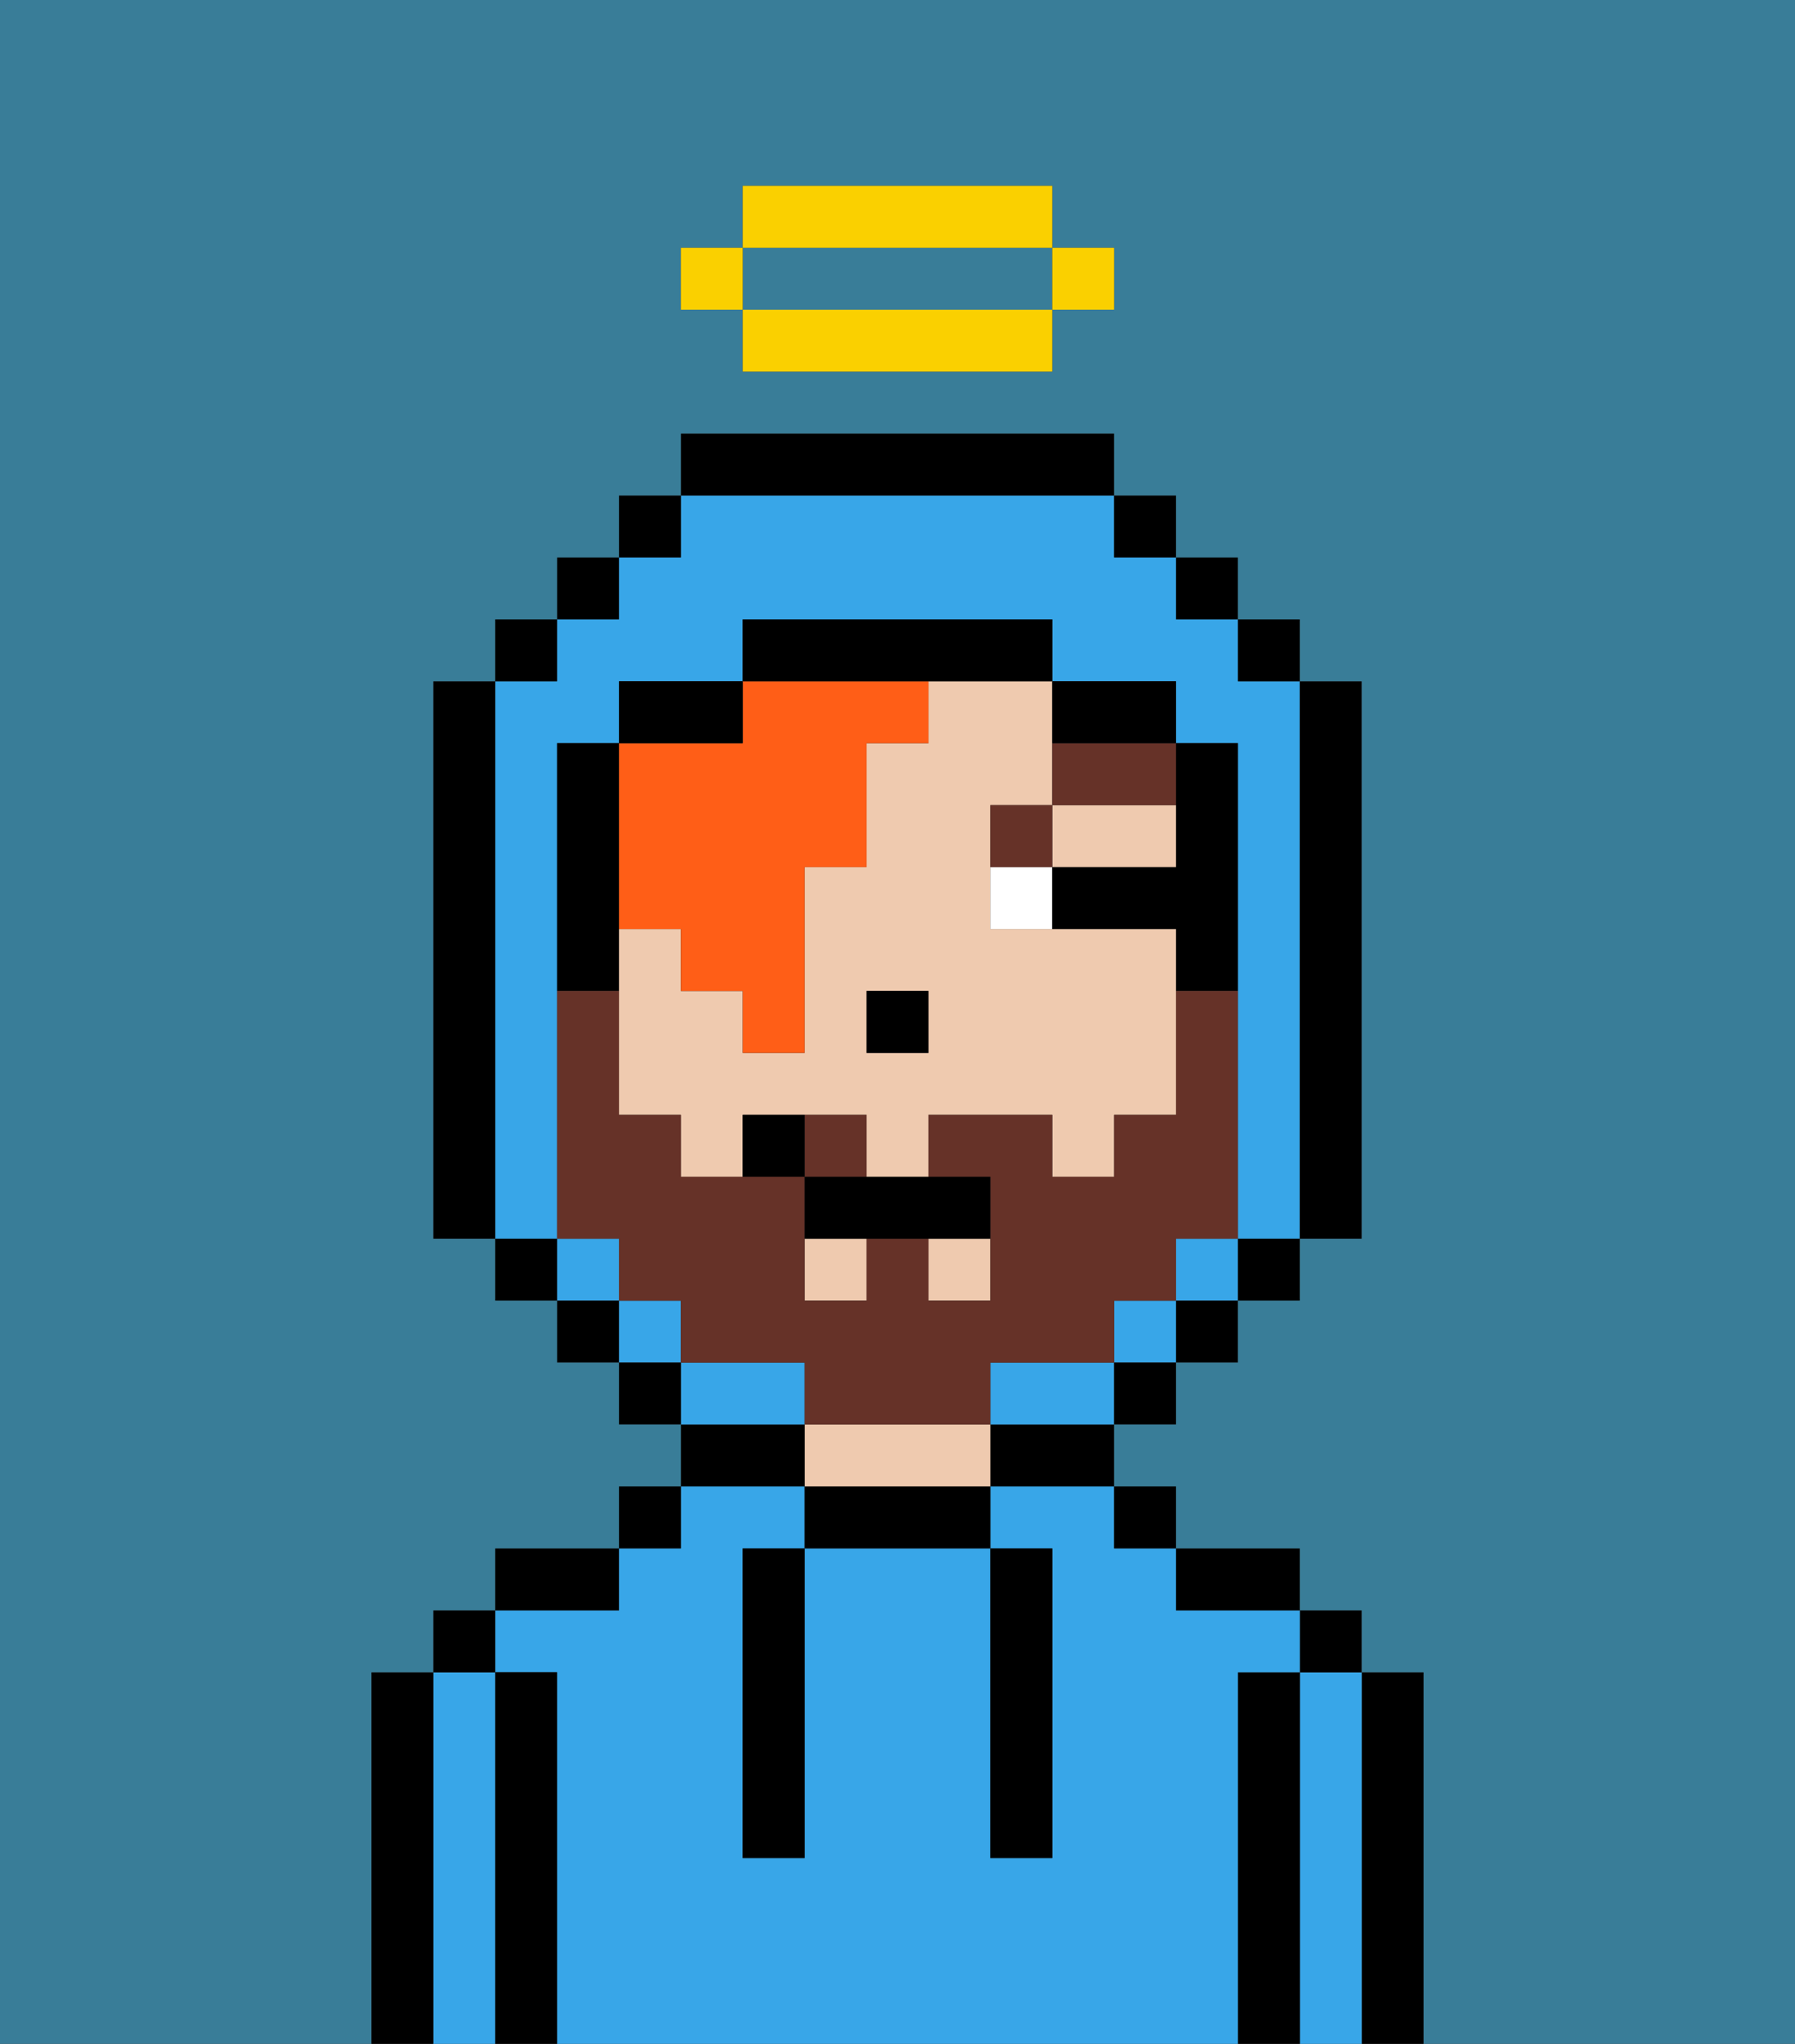 <svg xmlns="http://www.w3.org/2000/svg" viewBox="0 0 29 33"><rect x="0" y="0" width="29" height="33" fill="#333333" stroke="none"/><defs><style>polygon,rect,path{shape-rendering:crispedges;}.sa272-1{fill:#000000;}.sa272-2{fill:#38a6e8;}.sa272-3{fill:#efcaaf;}.sa272-4{fill:#ffffff;}.sa272-5{fill:#663228;}.sa272-6{fill:#ff5e17;}.sa272-7{fill:#397d98;}.sa272-8{fill:#663228;}.sa272-9{fill:#fad000;}</style></defs><path class="sa272-1" d="M23,27H22v6h1V27Z"/><path class="sa272-2" d="M22,27H21v6h1V27Z"/><rect class="sa272-1" x="21" y="26" width="1" height="1"/><path class="sa272-1" d="M21,27H20v6h1V27Z"/><path class="sa272-2" d="M20,27h1V26H19V25H18V24H16v1h1v5H16V25H13v5H12V25h1V24H11v1H10v1H8v1H9v6H20V27Z"/><path class="sa272-1" d="M20,26h1V25H19v1Z"/><rect class="sa272-1" x="18" y="24" width="1" height="1"/><path class="sa272-1" d="M16,24h2V23H16Z"/><path class="sa272-1" d="M13,24v1h3V24H13Z"/><path class="sa272-3" d="M15,23H13v1h3V23Z"/><path class="sa272-1" d="M13,23H11v1h2Z"/><rect class="sa272-1" x="10" y="24" width="1" height="1"/><path class="sa272-1" d="M10,25H8v1h2Z"/><path class="sa272-1" d="M9,27H8v6H9V27Z"/><path class="sa272-2" d="M8,27H7v6H8V27Z"/><rect class="sa272-1" x="7" y="26" width="1" height="1"/><path class="sa272-1" d="M7,27H6v6H7V27Z"/><path class="sa272-1" d="M12,26v4h1V25H12Z"/><path class="sa272-1" d="M16,30h1V25H16v5Z"/><polygon class="sa272-3" points="18 14 19 14 19 13 17 13 17 14 18 14"/><path class="sa272-3" d="M15,12H14v2H13v3H12V16H11V15H10v3h1v1h1V18h2v1h1V18h2v1h1V18h1V15H16V13h1V11H15Zm0,5H14V16h1Z"/><rect class="sa272-3" x="15" y="20" width="1" height="1"/><rect class="sa272-3" x="13" y="20" width="1" height="1"/><rect class="sa272-1" x="14" y="16" width="1" height="1"/><path class="sa272-4" d="M16,14v1h1V14Z"/><path class="sa272-5" d="M17,13H16v1h1Z"/><path class="sa272-5" d="M17,12v1h2V12H17Z"/><path class="sa272-6" d="M10,15h1v1h1v1h1V14h1V12h1V11H12v1H10v3Z"/><rect class="sa272-2" x="10" y="21" width="1" height="1"/><rect class="sa272-2" x="9" y="20" width="1" height="1"/><rect class="sa272-2" x="19" y="20" width="1" height="1"/><rect class="sa272-2" x="18" y="21" width="1" height="1"/><path class="sa272-2" d="M9,19V12h1V11h2V10h5v1h2v1h1v8h1V11H20V10H19V9H18V8H11V9H10v1H9v1H8v9H9Z"/><path class="sa272-2" d="M17,22H16v1h2V22Z"/><path class="sa272-2" d="M13,22H11v1h2Z"/><rect class="sa272-1" x="10" y="8" width="1" height="1"/><rect class="sa272-1" x="9" y="9" width="1" height="1"/><rect class="sa272-1" x="8" y="10" width="1" height="1"/><path class="sa272-1" d="M8,11H7v9H8V11Z"/><rect class="sa272-1" x="8" y="20" width="1" height="1"/><rect class="sa272-1" x="9" y="21" width="1" height="1"/><rect class="sa272-1" x="10" y="22" width="1" height="1"/><rect class="sa272-1" x="18" y="22" width="1" height="1"/><rect class="sa272-1" x="19" y="21" width="1" height="1"/><rect class="sa272-1" x="20" y="20" width="1" height="1"/><path class="sa272-1" d="M21,20h1V11H21v9Z"/><rect class="sa272-1" x="20" y="10" width="1" height="1"/><rect class="sa272-1" x="19" y="9" width="1" height="1"/><rect class="sa272-1" x="18" y="8" width="1" height="1"/><path class="sa272-1" d="M18,8V7H11V8h7Z"/><path class="sa272-1" d="M12,11H10v1h2Z"/><path class="sa272-1" d="M10,15V12H9v4h1Z"/><path class="sa272-1" d="M19,14H17v1h2v1h1V12H19v2Z"/><path class="sa272-1" d="M18,12h1V11H17v1Z"/><path class="sa272-1" d="M15,11h2V10H12v1h3Z"/><path class="sa272-7" d="M0,7V33H6V27H7V26H8V25h2V24h1V23H10V22H9V21H8V20H7V11H8V10H9V9h1V8h1V7h7V8h1V9h1v1h1v1h1v9H21v1H20v1H19v1H18v1h1v1h2v1h1v1h1v6h6V0H0ZM11,4h1V3h5V4h1V5H17V6H12V5H11Z"/><path class="sa272-7" d="M13,5h4V4H12V5Z"/><path class="sa272-8" d="M14,18H13v1h1Z"/><path class="sa272-8" d="M16,23V22h2V21h1V20h1V16H19v2H18v1H17V18H15v1h1v2H15V20H14v1H13V19H11V18H10V16H9v4h1v1h1v1h2v1h3Z"/><rect class="sa272-9" x="17" y="4" width="1" height="1"/><path class="sa272-9" d="M13,5H12V6h5V5H13Z"/><path class="sa272-9" d="M17,4V3H12V4h5Z"/><rect class="sa272-9" x="11" y="4" width="1" height="1"/><path class="sa272-1" d="M13,19v1h3V19H13Z"/><path class="sa272-1" d="M12,18v1h1V18Z"/></svg>
